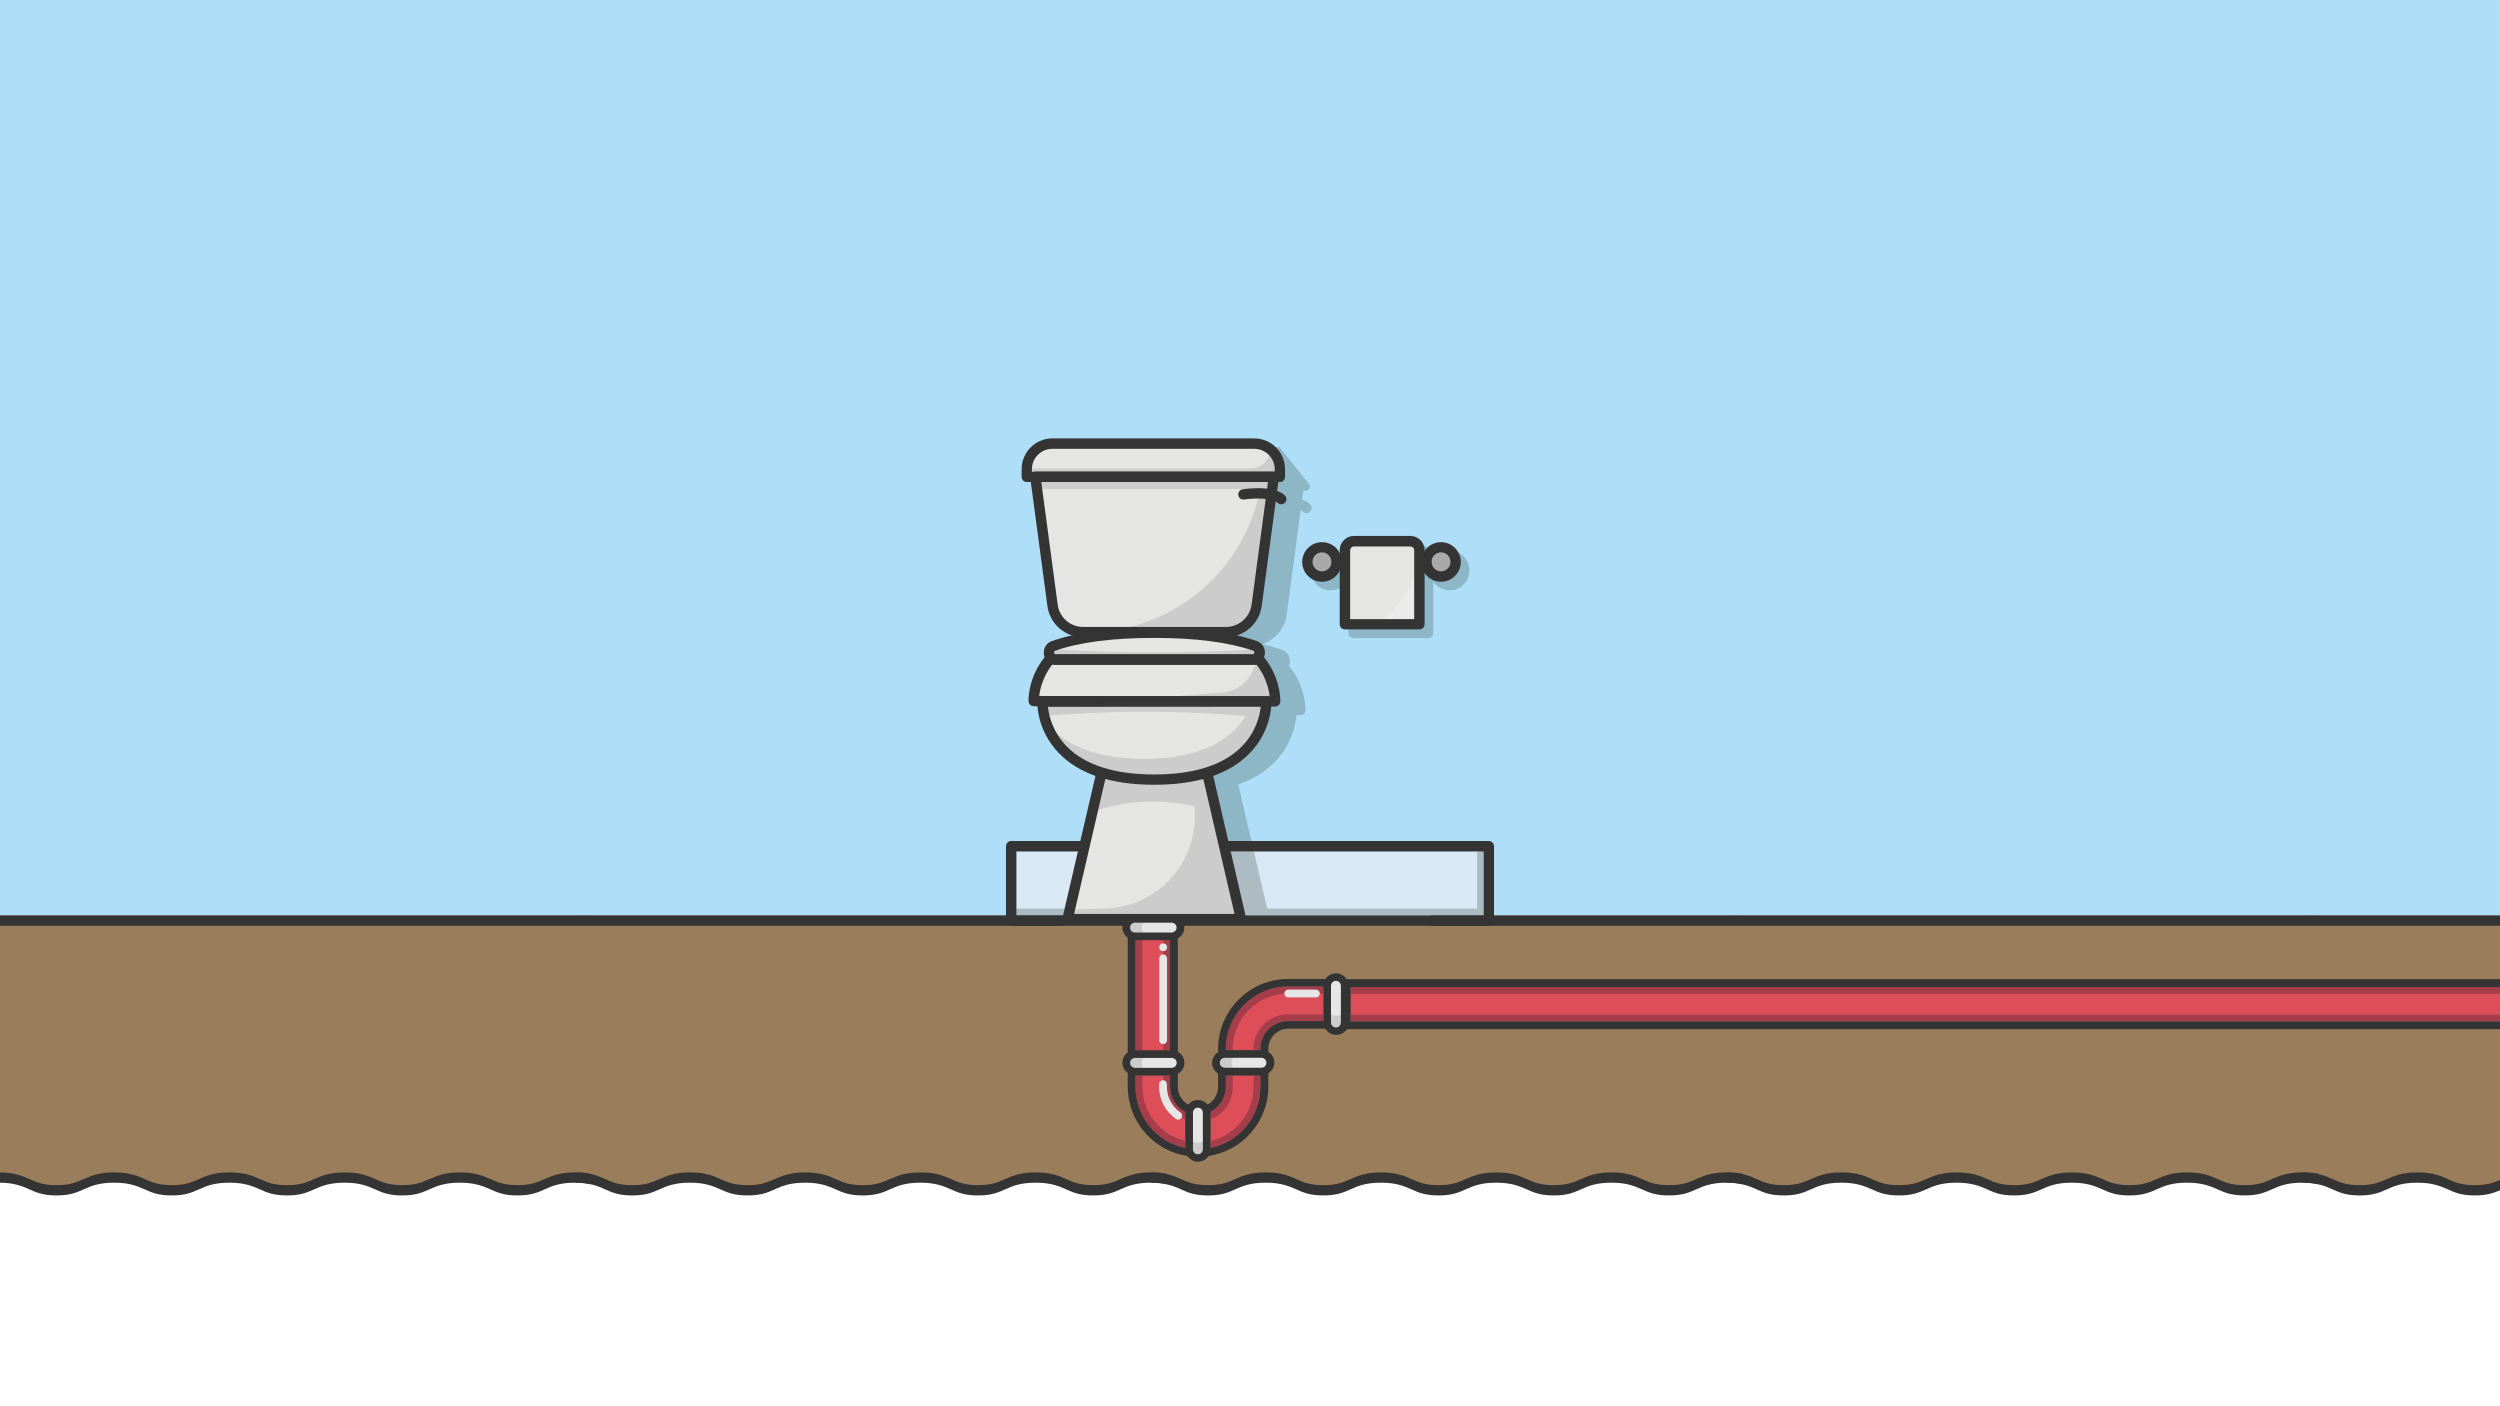 <?xml version="1.0" encoding="utf-8"?>
<!-- Generator: Adobe Illustrator 18.1.1, SVG Export Plug-In . SVG Version: 6.00 Build 0)  -->
<svg version="1.1" id="Capa_1" xmlns="http://www.w3.org/2000/svg" xmlns:xlink="http://www.w3.org/1999/xlink" x="0px" y="0px"
	 viewBox="0 0 1920 1080" enable-background="new 0 0 1920 1080" xml:space="preserve">
<rect x="0" y="0" fill="#AFDEF8" width="1920" height="705.6"/>
<path fill="#9A7E5C" d="M1920,703.1h-150.9v199.3c11.5,0.1,17.4,2.7,23.1,5.2c5.3,2.4,10.3,4.6,20.6,4.6c10.3,0,15.3-2.2,20.7-4.6
	c5.8-2.6,11.8-5.2,23.6-5.2c11.8,0,17.8,2.7,23.6,5.2c5.3,2.4,10.3,4.6,20.6,4.6c9.1,0,14-1.7,18.7-3.7V703.1z"/>
<g>
	<g>
		<rect x="776.6" y="650" fill="#D9E8F5" width="366.8" height="57.1"/>
	</g>
</g>
<polygon fill="#ADBBC3" points="837.3,703.1 974.4,703.1 963,653.9 848.7,653.9 "/>
<path fill="#8DB6C6" d="M807.9,376.8h3.1l7.2,53.8l4.2,31.8l1.3,9.6c0.2,1.3,0.5,2.6,0.8,3.8l6.4,11.3c3.1,3.4,7.1,5.9,11.5,7.4
	c-5.5,1.3-10.6,2.7-15.4,4.4c-4.2,1.5-6.7,5.8-5.9,10.5c0.1,0.7,0.3,1.3,0.5,1.9c-13,16.4-12.4,33.2-12.4,33.9
	c0.1,2.1,1.8,3.8,4,3.8l2.9,0c0.5,7,3.3,22.3,16.3,35.8c7.4,7.7,16.8,13.6,28.3,17.6L850.6,646h110.5L951,602.5
	c11.4-4.1,20.9-9.9,28.3-17.6c12.9-13.4,15.8-28.5,16.4-35.6l2.9,0h0c2.1,0,3.9-1.7,4-3.8c0-0.7,0.6-17.7-12.6-34.1
	c0.2-0.6,0.4-1.2,0.5-1.9c0.8-4.7-1.6-9-5.9-10.5c-4.7-1.6-9.8-3.1-15.2-4.3c9.8-3.3,17.3-11.9,18.8-22.6l10.7-80.3
	c0.7,0.3,1.3,0.7,1.8,1.2c0.8,0.7,1.7,1,2.7,1c1.1,0,2.2-0.4,2.9-1.3c1.5-1.6,1.4-4.1-0.3-5.6c-1.6-1.5-3.7-2.6-6-3.4l0.9-6.7h1.4
	c2.2,0,4-1.8,4-4l-23.6-29.6H827.5c-13,0-23.6,10.6-23.6,23.6v5.9C803.9,375.1,805.7,376.8,807.9,376.8z"/>
<path fill="#9A7E5C" d="M23.1,907.6c5.3,2.4,10.3,4.6,20.6,4.6c10.3,0,15.3-2.2,20.7-4.6c5.8-2.6,11.8-5.2,23.6-5.2
	c11.8,0,17.8,2.7,23.6,5.2c5.3,2.4,10.3,4.6,20.6,4.6c10.3,0,15.3-2.2,20.7-4.6c5.8-2.6,11.8-5.2,23.6-5.2c11.8,0,17.8,2.7,23.6,5.2
	c5.3,2.4,10.3,4.6,20.6,4.6c10.3,0,15.3-2.2,20.7-4.6c5.8-2.6,11.8-5.2,23.6-5.2c11.8,0,17.8,2.7,23.6,5.2
	c5.3,2.4,10.3,4.6,20.6,4.6c10.3,0,15.3-2.2,20.7-4.6c5.8-2.6,11.8-5.2,23.6-5.2c11.8,0,17.8,2.7,23.6,5.2
	c5.3,2.4,10.3,4.6,20.6,4.6c10.3,0,15.3-2.2,20.7-4.6c5.8-2.6,11.8-5.2,23.6-5.2c5.1,0,9,0.5,12.4,1.2V703.1H0v199.3
	C11.5,902.4,17.4,905.1,23.1,907.6z"/>
<path fill="#9A7E5C" d="M465.4,907.6c5.3,2.4,10.3,4.6,20.6,4.6c10.3,0,15.3-2.2,20.7-4.6c5.8-2.6,11.8-5.2,23.6-5.2
	c11.8,0,17.8,2.7,23.6,5.2c5.3,2.4,10.3,4.6,20.6,4.6c10.3,0,15.3-2.2,20.7-4.6c5.8-2.6,11.8-5.2,23.6-5.2c11.8,0,17.8,2.7,23.6,5.2
	c5.3,2.4,10.3,4.6,20.6,4.6c10.3,0,15.3-2.2,20.7-4.6c5.8-2.6,11.8-5.2,23.6-5.2c11.8,0,17.8,2.7,23.6,5.2
	c5.3,2.4,10.3,4.6,20.6,4.6c10.3,0,15.3-2.2,20.7-4.6c5.8-2.6,11.8-5.2,23.6-5.2c11.8,0,17.8,2.7,23.6,5.2
	c5.3,2.4,10.3,4.6,20.6,4.6c10.3,0,15.3-2.2,20.7-4.6c5.8-2.6,11.8-5.2,23.6-5.2c5.1,0,9,0.5,12.4,1.2V703.1H442.3v199.3
	C453.8,902.4,459.7,905.1,465.4,907.6z"/>
<path fill="#9A7E5C" d="M907.6,907.6c5.3,2.4,10.3,4.6,20.6,4.6c10.3,0,15.3-2.2,20.7-4.6c5.8-2.6,11.8-5.2,23.6-5.2
	c11.8,0,17.8,2.7,23.6,5.2c5.3,2.4,10.3,4.6,20.6,4.6c10.3,0,15.3-2.2,20.7-4.6c5.8-2.6,11.8-5.2,23.6-5.2c11.8,0,17.8,2.7,23.6,5.2
	c5.3,2.4,10.3,4.6,20.6,4.6c10.3,0,15.3-2.2,20.7-4.6c5.8-2.6,11.8-5.2,23.6-5.2c11.8,0,17.8,2.7,23.6,5.2
	c5.3,2.4,10.3,4.6,20.6,4.6c10.3,0,15.3-2.2,20.7-4.6c5.8-2.6,11.8-5.2,23.6-5.2c11.8,0,17.8,2.7,23.6,5.2
	c5.3,2.4,10.3,4.6,20.6,4.6c10.3,0,15.3-2.2,20.7-4.6c5.8-2.6,11.8-5.2,23.6-5.2c5.1,0,9,0.5,12.4,1.2V703.1H884.6v199.3
	C896.1,902.4,902,905.1,907.6,907.6z"/>
<path fill="#9A7E5C" d="M1349.9,907.6c5.3,2.4,10.3,4.6,20.6,4.6c10.3,0,15.3-2.2,20.7-4.6c5.8-2.6,11.8-5.2,23.6-5.2
	c11.8,0,17.8,2.7,23.6,5.2c5.3,2.4,10.3,4.6,20.6,4.6c10.3,0,15.3-2.2,20.7-4.6c5.8-2.6,11.8-5.2,23.6-5.2c11.8,0,17.8,2.7,23.6,5.2
	c5.3,2.4,10.3,4.6,20.6,4.6c10.3,0,15.3-2.2,20.7-4.6c5.8-2.6,11.8-5.2,23.6-5.2c11.8,0,17.8,2.7,23.6,5.2
	c5.3,2.4,10.3,4.6,20.6,4.6c10.3,0,15.3-2.2,20.7-4.6c5.8-2.6,11.8-5.2,23.6-5.2c11.8,0,17.8,2.7,23.6,5.2
	c5.3,2.4,10.3,4.6,20.6,4.6c10.3,0,15.3-2.2,20.7-4.6c5.8-2.6,11.8-5.2,23.6-5.2c5.1,0,9,0.5,12.4,1.2V703.1h-454.3v199.3
	C1338.3,902.4,1344.2,905.1,1349.9,907.6z"/>
<g>
	<g>
		<polygon fill="#ADBBC3" points="1134.4,647.3 1134.4,697.8 778.1,697.8 778.1,705.7 1144.9,705.7 1144.9,647.3 		"/>
	</g>
</g>
<g>
	<path fill="#343434" d="M1143.4,711H776.6c-2.2,0-4-1.8-4-4v-57.1c0-2.2,1.8-4,4-4h366.8c2.2,0,4,1.8,4,4v57.1
		C1147.4,709.3,1145.6,711,1143.4,711z M780.6,703.1h358.9v-49.2H780.6V703.1z"/>
</g>
<g>
	<path fill="#8DB6C6" d="M1113.3,422.9c-5.2,0-9.8,2.6-12.6,6.7v-0.2c0-6.1-4.9-11-11-11h-43.2c-6.1,0-11,4.9-11,11v2.2
		c-2.5-5.1-7.7-8.6-13.7-8.6c-8.4,0-15.2,6.8-15.2,15.2c0,8.4,6.8,15.2,15.2,15.2c6,0,11.2-3.5,13.7-8.6v41.3c0,2.2,1.8,4,4,4h57.2
		c2.2,0,4-1.8,4-4v-39.4c2.7,4,7.4,6.7,12.6,6.7c8.4,0,15.2-6.8,15.2-15.2C1128.5,429.7,1121.7,422.9,1113.3,422.9z"/>
</g>
<g>
	<polygon fill="#E5E5E4" points="927.1,593.4 846,593.4 819.9,705.9 953.1,705.9 	"/>
</g>
<g>
	<path fill="#CDCCCC" d="M934.2,624.4c0.4,0.2,0.8,0.3,1.3,0.4l0,0l-5.6-19.3l-2.8-12.1l-0.7,0.2l-0.4-1.4
		c-22.3,10.3-49.9,8.2-73,2.9c-3.3-0.8-5.8-2.3-7.5-4.4l-9.9,34c26.2-9.9,54.7-11.7,81.7-5.5l0.2,3.3c2.5,39.7-28.2,73.7-67.9,75.2
		l-25.5,0.9l-4.1,7.2h133.2L934.2,624.4z"/>
</g>
<g>
	<path fill="#E5E5E4" d="M886.5,486c-36.2,0-60.8,4.3-77.5,10.2c-5.2,1.8-4,10.4,1.5,10.4h152.1c5.5,0,6.7-8.6,1.5-10.4
		C947.3,490.2,922.7,486,886.5,486z"/>
</g>
<g>
	<path fill="#E5E5E4" d="M806,506.5c-12.9,15.6-12.1,32-12.1,32l185.4,0.2c0,0,0.7-16.5-12.3-32.2H806z"/>
</g>
<g>
	<path fill="#E5E5E4" d="M941.4,485.5H831.8c-11.9,0-21.9-8.8-23.5-20.6l-13.2-98.7h183l-13.2,98.7
		C963.4,476.7,953.3,485.5,941.4,485.5z"/>
</g>
<g>
	<path fill="#E5E5E4" d="M983,366.2H788.6v-10.7c0-8.2,6.6-14.8,14.8-14.8h164.7c8.2,0,14.8,6.6,14.8,14.8V366.2z"/>
</g>
<g>
	<path fill="#CDCCCC" d="M982.4,359.8V350l-6.8-8.1v3.2c0,8.1-6.6,14.7-14.7,14.7H788.6v6.4h187h6.8h0.6v-6.4H982.4z"/>
</g>
<g>
	<path fill="#343434" d="M983,370.2H788.6c-2.2,0-4-1.8-4-4v-5.9c0-13,10.6-23.6,23.6-23.6h155.1c13,0,23.6,10.6,23.6,23.6v5.9
		C986.9,368.4,985.2,370.2,983,370.2z M792.5,362.3H979v-1.9c0-8.6-7-15.7-15.7-15.7H808.2c-8.6,0-15.7,7-15.7,15.7V362.3z"/>
</g>
<g>
	<path fill="#CDCCCC" d="M976.9,371.1l-2.8-3.8v-1h-0.8l0,0c-0.1,0-0.2,0-0.3,0H797.5v9.2h170.3c-10.3,53.7-52,96.3-106,107.4
		c15.1-0.1,30.2,1.4,45.3,2.3c13.7,0.8,29,1.9,42.2-2.1c6.4-1.9,11-6.3,16.1-10.3c-0.2-6.9,0.3-13.7,1.6-20.9
		c2.2-11.8,3.6-23.8,5.8-35.6c2.1-11,4.3-21.9,5.2-33.1c0-0.2,0.1-0.4,0.1-0.6C976.4,379,976,374.9,976.9,371.1z"/>
</g>
<g>
	<path fill="#343434" d="M984.1,387.3c-1,0-1.9-0.3-2.7-1c-4.5-4.1-18.3-3.8-25.9-2.7c-2.2,0.3-4.2-1.2-4.5-3.3
		c-0.3-2.2,1.2-4.2,3.3-4.5c2.4-0.4,23.7-3.4,32.4,4.6c1.6,1.5,1.7,4,0.3,5.6C986.2,386.8,985.1,387.3,984.1,387.3z"/>
</g>
<g>
	<path fill="#343434" d="M953.1,709.8H819.9c-1.2,0-2.4-0.6-3.1-1.5c-0.8-0.9-1-2.2-0.8-3.4l26.1-112.4c0.4-1.8,2-3.1,3.9-3.1h81.1
		c1.8,0,3.5,1.3,3.9,3.1L957,705c0.3,1.2,0,2.4-0.8,3.4C955.5,709.3,954.3,709.8,953.1,709.8z M824.9,701.9h123.2l-24.2-104.5h-74.8
		L824.9,701.9z"/>
</g>
<g>
	<path fill="#E5E5E4" d="M972.6,538.6c0,0,2.4,60.1-86,60.1s-85.9-59.9-85.9-59.9L972.6,538.6z"/>
</g>
<g>
	<path fill="#CDCCCC" d="M972.6,538.6l-10.6,0c0,0.1,0,0.1-0.1,0.2H800.6v11.1l15.7-1.1c46.8-3.2,93.7-2.9,140.4,1.1h0
		c-9.7,15.9-31,32.9-78.1,32.9c-43.8,0-65.3-14.7-75.8-29.5c5.4,17.7,23.5,45.4,83.6,45.4C975,598.7,972.6,538.6,972.6,538.6z"/>
</g>
<g>
	<defs>
		<path id="SVGID_1_" d="M941.4,485.5H831.8c-11.9,0-21.9-8.8-23.5-20.6l-13.2-98.7h183l-13.2,98.7
			C963.4,476.7,953.3,485.5,941.4,485.5z"/>
	</defs>
	<clipPath id="SVGID_2_">
		<use xlink:href="#SVGID_1_"  overflow="visible"/>
	</clipPath>
</g>
<g>
	<path fill="#343434" d="M941.4,489.4H831.8c-13.8,0-25.6-10.3-27.4-24l-13.2-98.7c-0.2-1.1,0.2-2.3,1-3.1c0.8-0.9,1.8-1.4,3-1.4
		h183c1.1,0,2.2,0.5,3,1.4c0.8,0.9,1.1,2,1,3.1l-13.2,98.7C967.1,479.1,955.3,489.4,941.4,489.4z M799.7,370.2l12.6,94.2
		c1.3,9.8,9.7,17.1,19.6,17.1h109.7c9.8,0,18.3-7.4,19.6-17.1l12.6-94.2H799.7z"/>
</g>
<g>
	<path fill="#A9A9A9" d="M1024.8,425.3c6,10.8-5,21.8-15.8,15.8c-1.4-0.8-2.6-2-3.4-3.4c-6-10.8,5-21.8,15.8-15.8
		C1022.9,422.7,1024.1,423.9,1024.8,425.3z"/>
</g>
<g>
	<path fill="#A9A9A9" d="M1116.2,425.3c6,10.8-5,21.8-15.8,15.8c-1.4-0.8-2.6-2-3.4-3.4c-6-10.8,5-21.8,15.8-15.8
		C1114.3,422.7,1115.5,423.9,1116.2,425.3z"/>
</g>
<g>
	<path fill="#343434" d="M1015.3,446.8c-8.4,0-15.2-6.8-15.2-15.2c0-8.4,6.8-15.2,15.2-15.2c8.4,0,15.2,6.8,15.2,15.2
		C1030.5,439.9,1023.7,446.8,1015.3,446.8z M1015.3,424.2c-4,0-7.3,3.3-7.3,7.3c0,4,3.3,7.3,7.3,7.3c4,0,7.3-3.3,7.3-7.3
		C1022.5,427.5,1019.3,424.2,1015.3,424.2z"/>
</g>
<g>
	<path fill="#343434" d="M1106.7,446.8c-8.4,0-15.2-6.8-15.2-15.2c0-8.4,6.8-15.2,15.2-15.2c8.4,0,15.2,6.8,15.2,15.2
		C1121.9,439.9,1115.1,446.8,1106.7,446.8z M1106.7,424.2c-4,0-7.3,3.3-7.3,7.3c0,4,3.3,7.3,7.3,7.3c4,0,7.3-3.3,7.3-7.3
		C1114,427.5,1110.7,424.2,1106.7,424.2z"/>
</g>
<g>
	<path fill="#343434" d="M1095.4,435.5h-68.9c-2.2,0-4-1.8-4-4c0-2.2,1.8-4,4-4h68.9c2.2,0,4,1.8,4,4
		C1099.4,433.7,1097.6,435.5,1095.4,435.5z"/>
</g>
<g>
	<path fill="#E5E5E4" d="M1090.1,479.5h-57.2V421c0-2.9,2.4-5.3,5.3-5.3h46.6c2.9,0,5.3,2.4,5.3,5.3V479.5z"/>
</g>
<g>
	<path fill="#CDCCCC" d="M964.4,506.7L964.4,506.7c-1.4,13.6-12.3,24.2-25.9,25.2l-66,5.1h108.2l-9.1-23.9L964.4,506.7z"/>
</g>
<g>
	<path fill="#343434" d="M886.5,602.7c-33.2,0-57.9-8.2-73.5-24.5c-17.1-17.9-16.4-38.7-16.4-39.6c0.1-2.1,1.8-3.8,4-3.8l171.9-0.2
		c0,0,0,0,0,0c2.1,0,3.9,1.7,4,3.8c0,0.9,0.7,21.9-16.5,39.8C944.4,594.5,919.7,602.7,886.5,602.7z M804.8,542.8
		c0.7,6.2,3.3,18.9,14.1,30.1c14,14.5,36.7,21.9,67.6,21.9c30.8,0,53.6-7.4,67.6-21.9c10.8-11.2,13.5-24,14.2-30.3L804.8,542.8z"/>
</g>
<g>
	<path fill="#343434" d="M979.3,542.6C979.3,542.6,979.3,542.6,979.3,542.6l-185.4-0.2c-2.1,0-3.9-1.7-4-3.8c0-0.7-0.7-18.1,13-34.7
		c0.8-0.9,1.9-1.4,3.1-1.4h161c1.2,0,2.3,0.5,3.1,1.4c13.8,16.7,13.2,34.1,13.2,34.9C983.2,540.9,981.4,542.6,979.3,542.6z
		 M798.1,534.5l177,0.2c-0.6-5.1-2.7-14.7-10-24.2H808C800.8,519.9,798.7,529.4,798.1,534.5z"/>
</g>
<g>
	<path fill="#CDCCCC" d="M967,507.8h-160v-9.2h0c53.3,3.1,106.7,3.1,160,0h0V507.8z"/>
</g>
<g>
	<path fill="#343434" d="M962.6,510.5H810.4c-4.3,0-7.9-3.1-8.6-7.6c-0.8-4.7,1.6-9,5.9-10.5c19.6-6.9,46.1-10.4,78.9-10.4
		c32.7,0,59.2,3.5,78.8,10.4c4.2,1.5,6.7,5.8,5.9,10.5C970.4,507.3,966.9,510.5,962.6,510.5z M886.5,489.9
		c-31.9,0-57.5,3.3-76.2,9.9c-0.9,0.3-0.7,1.5-0.7,1.6c0.1,0.4,0.3,1,0.8,1h152.1c0.5,0,0.7-0.6,0.8-1c0-0.1,0.2-1.3-0.7-1.6
		C944,493.3,918.3,489.9,886.5,489.9z"/>
</g>
<g>
	<path fill="#ECEBEC" d="M1090.1,434.2c0,0-15.8,45.7-41.8,45.7l41.8-0.4V434.2z"/>
</g>
<g>
	<path fill="#343434" d="M1090.1,483.4h-57.2c-2.2,0-4-1.8-4-4v-56.8c0-6.1,4.9-11,11-11h43.2c6.1,0,11,4.9,11,11v56.8
		C1094.1,481.6,1092.3,483.4,1090.1,483.4z M1036.9,475.5h49.2v-52.8c0-1.7-1.4-3-3-3h-43.2c-1.7,0-3,1.4-3,3V475.5z"/>
</g>
<g>
	<path fill="#E6E6E6" d="M1026.1,750.4c1.9,0,3.5,0.8,4.8,2c1.2,1.2,2,2.9,2,4.8v28.2c0,3.7-3,6.7-6.7,6.7c-1.9,0-3.5-0.8-4.8-2
		c-1.2-1.2-2-2.9-2-4.8v-28.2C1019.3,753.4,1022.3,750.4,1026.1,750.4z"/>
	<path fill="#E6E6E6" d="M920,889.4c-1.9,0-3.5-0.8-4.8-2c-0.6-0.6-1.1-1.3-1.4-2.2c-0.3-0.8-0.5-1.7-0.5-2.6v-28.2
		c0-0.9,0.2-1.7,0.5-2.5h0c1-2.5,3.4-4.3,6.3-4.3c1.9,0,3.5,0.8,4.8,2c0.6,0.6,1.2,1.4,1.5,2.3c0.3,0.8,0.5,1.6,0.5,2.5v28.2
		c0,0.9-0.2,1.8-0.5,2.6C925.2,887.7,922.8,889.4,920,889.4z"/>
	<path fill="#E6E6E6" d="M968.8,809.6c0.8,0,1.5,0.1,2.2,0.4c2.6,0.9,4.6,3.4,4.6,6.4c0,1.9-0.8,3.5-2,4.8c-0.7,0.7-1.6,1.3-2.6,1.6
		c-0.7,0.2-1.4,0.4-2.2,0.4h-28.2c-0.8,0-1.5-0.1-2.2-0.4c-2.7-0.9-4.6-3.4-4.6-6.4c0-1.9,0.8-3.5,2-4.8c0.7-0.7,1.6-1.3,2.6-1.6
		c0.7-0.2,1.4-0.4,2.2-0.4H968.8L968.8,809.6z"/>
	<path fill="#E6E6E6" d="M869,810.1c0.8-0.3,1.7-0.5,2.6-0.5h28.2c0.6,0,1.2,0.1,1.7,0.2c2.9,0.8,5,3.4,5,6.5c0,1.9-0.8,3.5-2,4.8
		c-0.8,0.8-1.9,1.4-3,1.7c-0.6,0.1-1.1,0.2-1.7,0.2h-28.2c-0.9,0-1.8-0.2-2.6-0.5c-2.4-1-4.1-3.4-4.1-6.2c0-1.9,0.8-3.5,2-4.8
		C867.5,810.9,868.2,810.4,869,810.1z"/>
	<path fill="#E6E6E6" d="M899.8,705.6c3.7,0,6.7,3,6.7,6.7c0,1.9-0.8,3.5-2,4.8c-1.2,1.2-2.9,2-4.8,2h0h-28.2c-3.7,0-6.7-3-6.7-6.7
		c0-1.9,0.8-3.5,2-4.8c1.2-1.2,2.9-2,4.8-2H899.8z"/>
</g>
<path fill="#CDCCCC" d="M876.8,712.3c0-1.9,0.8-3.5,2-4.8c1.2-1.2,2.9-2,4.8-2h-11.9c-1.9,0-3.5,0.8-4.8,2c-1.2,1.2-2,2.9-2,4.8
	c0,3.7,3,6.7,6.7,6.7h11.9C879.8,719,876.8,716,876.8,712.3z"/>
<path fill="#CDCCCC" d="M876.8,816.3c0-1.9,0.8-3.5,2-4.8c1.2-1.2,2.9-2,4.8-2h-11.9c-1.9,0-3.5,0.8-4.8,2c-1.2,1.2-2,2.9-2,4.8
	c0,3.7,3,6.7,6.7,6.7h11.9C879.8,823,876.8,820,876.8,816.3z"/>
<path fill="#CDCCCC" d="M945.8,816.3c0-1.9,0.8-3.5,2-4.8c1.2-1.2,2.9-2,4.8-2h-11.9c-1.9,0-3.5,0.8-4.8,2c-1.2,1.2-2,2.9-2,4.8
	c0,3.7,3,6.7,6.7,6.7h11.9C948.8,823,945.8,820,945.8,816.3z"/>
<path fill="#CDCCCC" d="M920,877.6c-1.9,0-3.5-0.8-4.8-2c-1.2-1.2-2-2.9-2-4.8v11.9c0,1.9,0.8,3.5,2,4.8c1.2,1.2,2.9,2,4.8,2
	c3.7,0,6.7-3,6.7-6.7v-11.9C926.7,874.5,923.7,877.6,920,877.6z"/>
<path fill="#CDCCCC" d="M1026.1,780.2c-1.9,0-3.5-0.8-4.8-2c-1.2-1.2-2-2.9-2-4.8v11.9c0,1.9,0.8,3.5,2,4.8c1.2,1.2,2.9,2,4.8,2
	c3.7,0,6.7-3,6.7-6.7v-11.9C1032.8,777.2,1029.8,780.2,1026.1,780.2z"/>
<path fill="#A63D4B" d="M910.3,881.7v-27.2c0-0.2,0-0.5,0-0.7c-7.1-3.6-11.7-11-11.7-19.1V826H872v8.7
	C872,857.6,888.2,877.2,910.3,881.7z"/>
<rect x="872" y="722" fill="#A63D4B" width="26.6" height="84.6"/>
<path fill="#A63D4B" d="M968,826h-26.6v8.7c0,8.1-4.6,15.5-11.7,19.1c0,0.2,0,0.5,0,0.7v27.2c22.1-4.5,38.3-24.1,38.3-47V826z"/>
<path fill="#A63D4B" d="M1016.4,784.2v-26.6h-27c-26.5,0-48,21.5-48,48v0.9H968v-0.9c0-11.8,9.6-21.4,21.4-21.4H1016.4z"/>
<rect x="877.3" y="722" fill="#DE4E58" width="15.9" height="84.6"/>
<path fill="#DE4E58" d="M989.4,763c-23.5,0-42.7,19.1-42.7,42.7v0.9h15.9v-0.9c0-14.7,12-26.7,26.8-26.7h27V763H989.4z"/>
<path fill="#DE4E58" d="M962.7,834.7V826h-15.9v8.7c0,10.8-6.6,20.6-16.5,24.7c-0.2,0.1-0.4,0.2-0.5,0.3v16.6
	C948.8,871.8,962.7,854.7,962.7,834.7z"/>
<path fill="#DE4E58" d="M909.8,859.4c-9.9-4.1-16.5-13.9-16.5-24.7V826h-15.9v8.7c0,20,13.9,37.1,33,41.5v-16.6
	C910.1,859.6,909.9,859.5,909.8,859.4z"/>
<path fill="#E6E6E6" d="M1010.6,760h-21.2c-1.6,0-3,1.3-3,3c0,1.6,1.3,3,3,3h21.2c1.6,0,3-1.3,3-3
	C1013.6,761.4,1012.3,760,1010.6,760z"/>
<circle fill="#E6E6E6" cx="893.3" cy="727.5" r="3"/>
<path fill="#E6E6E6" d="M893.3,733c-1.6,0-3,1.3-3,3v62.9c0,1.6,1.3,3,3,3c1.6,0,3-1.3,3-3V736C896.2,734.3,894.9,733,893.3,733z"/>
<path fill="#E6E6E6" d="M906.6,854.4c-6.5-4.5-10.4-11.8-10.4-19.6v-2.2c0-1.6-1.3-3-3-3c-1.6,0-3,1.3-3,3v2.2c0,9.8,4.9,19,13,24.6
	c0.5,0.4,1.1,0.5,1.7,0.5c0.9,0,1.9-0.5,2.5-1.3C908.3,857.1,908,855.3,906.6,854.4z"/>
<g>
	<rect x="1037.3" y="757.9" fill="#A63D4B" width="882.7" height="26.6"/>
	<rect x="1037.3" y="763.3" fill="#DE4E58" width="882.7" height="15.9"/>
	<path fill="#343434" d="M1920,752h-885.7v38.4H1920V752z M1920,784.5h-882.7V758H1920V784.5z"/>
</g>
<path fill="#343434" d="M1034.3,752.1c-1.7-2.8-4.8-4.6-8.3-4.6c-3.3,0-6.3,1.7-8,4.3h-28.6c-29.7,0-53.9,24.2-53.9,53.9v2.4
	c-2.7,1.7-4.6,4.8-4.6,8.2c0,3.5,1.8,6.5,4.6,8.2v10.2c0,5.7-3.2,10.9-8.1,13.6c-1.8-2.1-4.4-3.5-7.4-3.5c-3,0-5.6,1.3-7.4,3.5
	c-4.9-2.7-8-7.9-8-13.6v-10c3-1.7,5-4.8,5-8.5c0-3.6-2-6.8-5-8.5v-87c3-1.7,5-4.8,5-8.5c0-5.3-4.3-9.7-9.7-9.7h-28.2
	c-5.3,0-9.7,4.3-9.7,9.7c0,3.3,1.6,6.2,4.1,7.9v88.1c-2.5,1.8-4.1,4.7-4.1,7.9c0,3.3,1.6,6.2,4.1,7.9v10.5
	c0,26.7,19.6,49.4,45.9,53.3c1.7,2.6,4.7,4.4,8.1,4.4c3.4,0,6.4-1.7,8.1-4.4c26.2-4,45.9-26.6,45.9-53.3v-10.2
	c2.7-1.7,4.6-4.8,4.6-8.2c0-3.5-1.8-6.5-4.6-8.2v-2.4c0-8.5,6.9-15.5,15.5-15.5h28.3c1.7,2.9,4.8,4.8,8.4,4.8c3.5,0,6.5-1.9,8.3-4.6
	V752.1z M871.6,708.6h28.2c2.1,0,3.8,1.7,3.8,3.8c0,2.1-1.7,3.7-3.7,3.8h-28.3c-2.1,0-3.7-1.7-3.7-3.8
	C867.9,710.2,869.6,708.6,871.6,708.6z M898.6,722v84.6H872V722H898.6z M867.9,816.3c0-2.1,1.7-3.8,3.8-3.8h28.2
	c2.1,0,3.8,1.7,3.8,3.8c0,2.1-1.7,3.8-3.8,3.8h-28.2C869.6,820,867.9,818.4,867.9,816.3z M910.3,854.5v27.2
	c-22.1-4.5-38.3-24.1-38.3-47V826h26.6v8.7c0,8.1,4.6,15.5,11.7,19.1C910.3,854,910.3,854.3,910.3,854.5z M923.8,882.7
	c0,2.1-1.7,3.8-3.8,3.8c-2.1,0-3.8-1.7-3.8-3.8v-28.2c0-2.1,1.7-3.8,3.8-3.8c2.1,0,3.8,1.7,3.8,3.8V882.7z M968,834.7
	c0,22.9-16.2,42.5-38.3,47v-27.2c0-0.2,0-0.5,0-0.7c7.1-3.6,11.7-11,11.7-19.1V826H968V834.7z M968.8,820h-28.2
	c-2.1,0-3.8-1.7-3.8-3.8c0-2.1,1.7-3.8,3.8-3.8h28.2c2.1,0,3.8,1.7,3.8,3.8C972.6,818.4,970.9,820,968.8,820z M1016.4,784.2h-27
	c-11.8,0-21.4,9.6-21.4,21.4v0.9h-26.6v-0.9c0-26.5,21.5-48,48-48h27V784.2z M1029.8,785.3c0,2.1-1.7,3.8-3.8,3.8
	c-2.1,0-3.8-1.7-3.8-3.8v-28.2c0-2.1,1.7-3.8,3.8-3.8c2.1,0,3.8,1.7,3.8,3.8V785.3z"/>
<rect x="0" y="703.1" fill="#343434" width="816.5" height="7.9"/>
<rect x="1098.2" y="703.1" fill="#343434" width="821.8" height="7.9"/>
<g>
	<path fill="#343434" d="M1920,906.2c-4.9,2.1-9.9,4-19.3,4c-10.2,0-15.3-2.2-20.6-4.6c-5.8-2.6-11.8-5.2-23.6-5.2
		c-11.8,0-17.8,2.7-23.6,5.2c-5.3,2.4-10.4,4.6-20.7,4.6c-10.2,0-15.3-2.2-20.6-4.6c-5.7-2.5-11.6-5.1-23.1-5.2v1.9v4.1v1.9
		c11.5,0.1,17.4,2.7,23.1,5.2c5.3,2.4,10.3,4.6,20.6,4.6c10.3,0,15.3-2.2,20.7-4.6c5.8-2.6,11.8-5.2,23.6-5.2
		c11.8,0,17.8,2.7,23.6,5.2c5.3,2.4,10.3,4.6,20.6,4.6c9.4,0,14.4-1.9,19.3-4V906.2z"/>
	<g>
		<path fill="#343434" d="M441.7,900.4c-11.8,0-17.8,2.7-23.6,5.2c-5.3,2.4-10.4,4.6-20.7,4.6c-10.2,0-15.3-2.2-20.6-4.6
			c-5.8-2.6-11.8-5.2-23.6-5.2c-11.8,0-17.8,2.7-23.6,5.2c-5.3,2.4-10.4,4.6-20.7,4.6c-10.2,0-15.3-2.2-20.6-4.6
			c-5.8-2.6-11.8-5.2-23.6-5.2c-11.8,0-17.8,2.7-23.6,5.2c-5.3,2.4-10.4,4.6-20.7,4.6c-10.2,0-15.3-2.2-20.6-4.6
			c-5.8-2.6-11.8-5.2-23.6-5.2c-11.8,0-17.8,2.7-23.6,5.2c-5.3,2.4-10.4,4.6-20.7,4.6c-10.2,0-15.3-2.2-20.6-4.6
			c-5.8-2.6-11.8-5.2-23.6-5.2c-11.8,0-17.8,2.7-23.6,5.2c-5.3,2.4-10.4,4.6-20.7,4.6c-10.2,0-15.3-2.2-20.6-4.6
			c-5.7-2.5-11.6-5.1-23.1-5.2v1.9v4.1v1.9c11.5,0.1,17.4,2.7,23.1,5.2c5.3,2.4,10.3,4.6,20.6,4.6c10.3,0,15.3-2.2,20.7-4.6
			c5.8-2.6,11.8-5.2,23.6-5.2c11.8,0,17.8,2.7,23.6,5.2c5.3,2.4,10.3,4.6,20.6,4.6c10.3,0,15.3-2.2,20.7-4.6
			c5.8-2.6,11.8-5.2,23.6-5.2c11.8,0,17.8,2.7,23.6,5.2c5.3,2.4,10.3,4.6,20.6,4.6c10.3,0,15.3-2.2,20.7-4.6
			c5.8-2.6,11.8-5.2,23.6-5.2c11.8,0,17.8,2.7,23.6,5.2c5.3,2.4,10.3,4.6,20.6,4.6c10.3,0,15.3-2.2,20.7-4.6
			c5.8-2.6,11.8-5.2,23.6-5.2c11.8,0,17.8,2.7,23.6,5.2c5.3,2.4,10.3,4.6,20.6,4.6c10.3,0,15.3-2.2,20.7-4.6
			c5.8-2.6,11.8-5.2,23.6-5.2c5.1,0,9,0.5,12.4,1.2v-1.9v-4.1v-1.9C450.8,900.8,446.8,900.4,441.7,900.4z"/>
	</g>
	<g>
		<path fill="#343434" d="M883.9,900.4c-11.8,0-17.8,2.7-23.6,5.2c-5.3,2.4-10.4,4.6-20.7,4.6c-10.2,0-15.3-2.2-20.6-4.6
			c-5.8-2.6-11.8-5.2-23.6-5.2c-11.8,0-17.8,2.7-23.6,5.2c-5.3,2.4-10.4,4.6-20.7,4.6c-10.2,0-15.3-2.2-20.6-4.6
			c-5.8-2.6-11.8-5.2-23.6-5.2c-11.8,0-17.8,2.7-23.6,5.2c-5.3,2.4-10.4,4.6-20.7,4.6c-10.2,0-15.3-2.2-20.6-4.6
			c-5.8-2.6-11.8-5.2-23.6-5.2c-11.8,0-17.8,2.7-23.6,5.2c-5.3,2.4-10.4,4.6-20.7,4.6c-10.2,0-15.3-2.2-20.6-4.6
			c-5.8-2.6-11.8-5.2-23.6-5.2c-11.8,0-17.8,2.7-23.6,5.2c-5.3,2.4-10.4,4.6-20.7,4.6c-10.2,0-15.3-2.2-20.6-4.6
			c-5.7-2.5-11.6-5.1-23.1-5.2v1.9v4.1v1.9c11.5,0.1,17.4,2.7,23.1,5.2c5.3,2.4,10.3,4.6,20.6,4.6c10.3,0,15.3-2.2,20.7-4.6
			c5.8-2.6,11.8-5.2,23.6-5.2c11.8,0,17.8,2.7,23.6,5.2c5.3,2.4,10.3,4.6,20.6,4.6c10.3,0,15.3-2.2,20.7-4.6
			c5.8-2.6,11.8-5.2,23.6-5.2c11.8,0,17.8,2.7,23.6,5.2c5.3,2.4,10.3,4.6,20.6,4.6c10.3,0,15.3-2.2,20.7-4.6
			c5.8-2.6,11.8-5.2,23.6-5.2c11.8,0,17.8,2.7,23.6,5.2c5.3,2.4,10.3,4.6,20.6,4.6c10.3,0,15.3-2.2,20.7-4.6
			c5.8-2.6,11.8-5.2,23.6-5.2c11.8,0,17.8,2.7,23.6,5.2c5.3,2.4,10.3,4.6,20.6,4.6c10.3,0,15.3-2.2,20.7-4.6
			c5.8-2.6,11.8-5.2,23.6-5.2c5.1,0,9,0.5,12.4,1.2v-1.9v-4.1v-1.9C892.9,900.8,889,900.4,883.9,900.4z"/>
	</g>
	<g>
		<path fill="#343434" d="M1326.1,900.4c-11.8,0-17.8,2.7-23.6,5.2c-5.3,2.4-10.4,4.6-20.7,4.6c-10.2,0-15.3-2.2-20.6-4.6
			c-5.8-2.6-11.8-5.2-23.6-5.2c-11.8,0-17.8,2.7-23.6,5.2c-5.3,2.4-10.4,4.6-20.7,4.6c-10.2,0-15.3-2.2-20.6-4.6
			c-5.8-2.6-11.8-5.2-23.6-5.2c-11.8,0-17.8,2.7-23.6,5.2c-5.3,2.4-10.4,4.6-20.7,4.6c-10.2,0-15.3-2.2-20.6-4.6
			c-5.8-2.6-11.8-5.2-23.6-5.2c-11.8,0-17.8,2.7-23.6,5.2c-5.3,2.4-10.4,4.6-20.7,4.6c-10.2,0-15.3-2.2-20.6-4.6
			c-5.8-2.6-11.8-5.2-23.6-5.2c-11.8,0-17.8,2.7-23.6,5.2c-5.3,2.4-10.4,4.6-20.7,4.6c-10.2,0-15.3-2.2-20.6-4.6
			c-5.7-2.5-11.6-5.1-23.1-5.2v1.9v4.1v1.9c11.5,0.1,17.4,2.7,23.1,5.2c5.3,2.4,10.3,4.6,20.6,4.6c10.3,0,15.3-2.2,20.7-4.6
			c5.8-2.6,11.8-5.2,23.6-5.2c11.8,0,17.8,2.7,23.6,5.2c5.3,2.4,10.3,4.6,20.6,4.6c10.3,0,15.3-2.2,20.7-4.6
			c5.8-2.6,11.8-5.2,23.6-5.2c11.8,0,17.8,2.7,23.6,5.2c5.3,2.4,10.3,4.6,20.6,4.6c10.3,0,15.3-2.2,20.7-4.6
			c5.8-2.6,11.8-5.2,23.6-5.2c11.8,0,17.8,2.7,23.6,5.2c5.3,2.4,10.3,4.6,20.6,4.6c10.3,0,15.3-2.2,20.7-4.6
			c5.8-2.6,11.8-5.2,23.6-5.2c11.8,0,17.8,2.7,23.6,5.2c5.3,2.4,10.3,4.6,20.6,4.6c10.3,0,15.3-2.2,20.7-4.6
			c5.8-2.6,11.8-5.2,23.6-5.2c5.1,0,9,0.5,12.4,1.2v-1.9v-4.1v-1.9C1335.1,900.8,1331.1,900.4,1326.1,900.4z"/>
	</g>
	<g>
		<path fill="#343434" d="M1768.2,900.4c-11.8,0-17.8,2.7-23.6,5.2c-5.3,2.4-10.4,4.6-20.7,4.6c-10.2,0-15.3-2.2-20.6-4.6
			c-5.8-2.6-11.8-5.2-23.6-5.2c-11.8,0-17.8,2.7-23.6,5.2c-5.3,2.4-10.4,4.6-20.7,4.6c-10.2,0-15.3-2.2-20.6-4.6
			c-5.8-2.6-11.8-5.2-23.6-5.2c-11.8,0-17.8,2.7-23.6,5.2c-5.3,2.4-10.4,4.6-20.7,4.6c-10.2,0-15.3-2.2-20.6-4.6
			c-5.8-2.6-11.8-5.2-23.6-5.2c-11.8,0-17.8,2.7-23.6,5.2c-5.3,2.4-10.4,4.6-20.7,4.6c-10.2,0-15.3-2.2-20.6-4.6
			c-5.8-2.6-11.8-5.2-23.6-5.2c-11.8,0-17.8,2.7-23.6,5.2c-5.3,2.4-10.4,4.6-20.7,4.6c-10.2,0-15.3-2.2-20.6-4.6
			c-5.7-2.5-11.6-5.1-23.1-5.2v1.9v4.1v1.9c11.5,0.1,17.4,2.7,23.1,5.2c5.3,2.4,10.3,4.6,20.6,4.6c10.3,0,15.3-2.2,20.7-4.6
			c5.8-2.6,11.8-5.2,23.6-5.2c11.8,0,17.8,2.7,23.6,5.2c5.3,2.4,10.3,4.6,20.6,4.6c10.3,0,15.3-2.2,20.7-4.6
			c5.8-2.6,11.8-5.2,23.6-5.2c11.8,0,17.8,2.7,23.6,5.2c5.3,2.4,10.3,4.6,20.6,4.6c10.3,0,15.3-2.2,20.7-4.6
			c5.8-2.6,11.8-5.2,23.6-5.2c11.8,0,17.8,2.7,23.6,5.2c5.3,2.4,10.3,4.6,20.6,4.6c10.3,0,15.3-2.2,20.7-4.6
			c5.8-2.6,11.8-5.2,23.6-5.2c11.8,0,17.8,2.7,23.6,5.2c5.3,2.4,10.3,4.6,20.6,4.6c10.3,0,15.3-2.2,20.7-4.6
			c5.8-2.6,11.8-5.2,23.6-5.2c5.1,0,9,0.5,12.4,1.2v-1.9v-4.1v-1.9C1777.3,900.8,1773.3,900.4,1768.2,900.4z"/>
	</g>
</g>
</svg>
